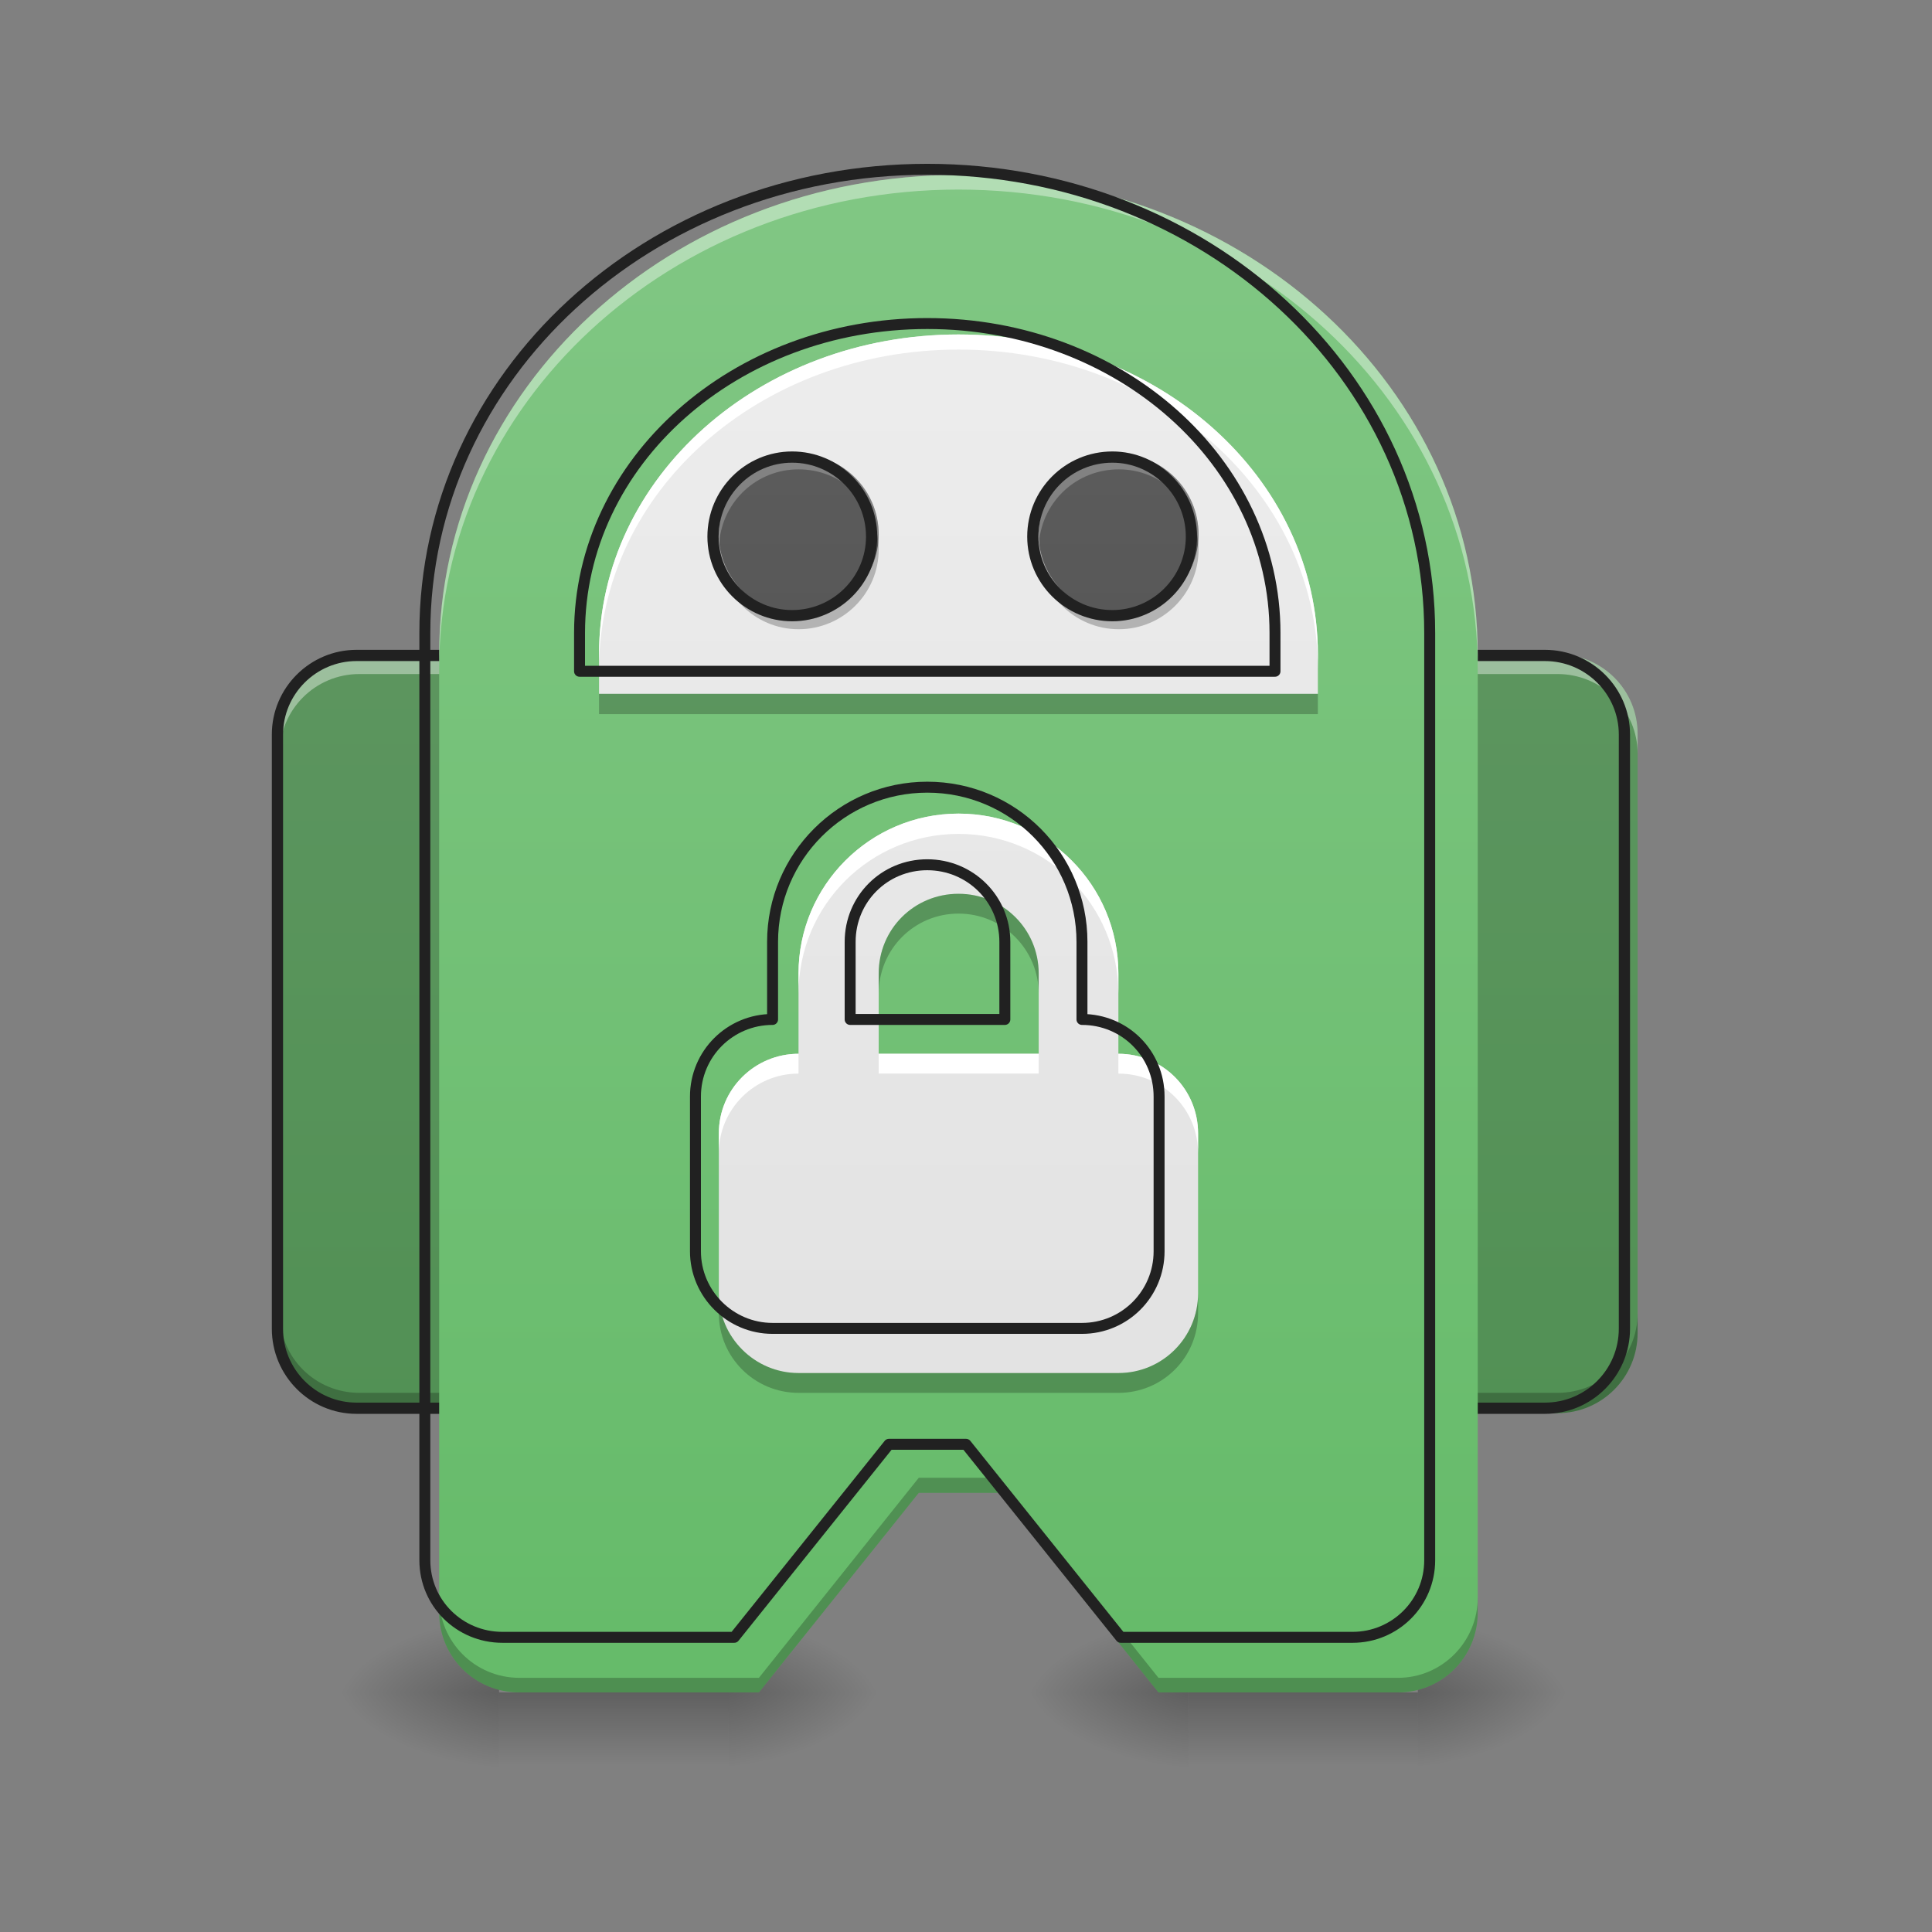 <?xml version="1.0" encoding="UTF-8"?>
<svg xmlns="http://www.w3.org/2000/svg" xmlns:xlink="http://www.w3.org/1999/xlink" width="16px" height="16px" viewBox="0 0 16 16" version="1.1">
<rect x="0" y="0" width="16" height="16" fill="#808080" stroke="none"/>
<defs>
<linearGradient id="linear0" gradientUnits="userSpaceOnUse" x1="254" y1="233.5" x2="254" y2="254.667" gradientTransform="matrix(0.033,0,0,0.031,-0.083,6.719)">
<stop offset="0" style="stop-color:rgb(0%,0%,0%);stop-opacity:0.275;"/>
<stop offset="1" style="stop-color:rgb(0%,0%,0%);stop-opacity:0;"/>
</linearGradient>
<radialGradient id="radial0" gradientUnits="userSpaceOnUse" cx="450.909" cy="189.579" fx="450.909" fy="189.579" r="21.167" gradientTransform="matrix(0,-0.039,-0.075,-0,19.942,31.798)">
<stop offset="0" style="stop-color:rgb(0%,0%,0%);stop-opacity:0.314;"/>
<stop offset="0.222" style="stop-color:rgb(0%,0%,0%);stop-opacity:0.275;"/>
<stop offset="1" style="stop-color:rgb(0%,0%,0%);stop-opacity:0;"/>
</radialGradient>
<radialGradient id="radial1" gradientUnits="userSpaceOnUse" cx="450.909" cy="189.579" fx="450.909" fy="189.579" r="21.167" gradientTransform="matrix(-0,0.039,0.075,0,-9.854,-3.764)">
<stop offset="0" style="stop-color:rgb(0%,0%,0%);stop-opacity:0.314;"/>
<stop offset="0.222" style="stop-color:rgb(0%,0%,0%);stop-opacity:0.275;"/>
<stop offset="1" style="stop-color:rgb(0%,0%,0%);stop-opacity:0;"/>
</radialGradient>
<radialGradient id="radial2" gradientUnits="userSpaceOnUse" cx="450.909" cy="189.579" fx="450.909" fy="189.579" r="21.167" gradientTransform="matrix(-0,-0.039,0.075,-0,-9.854,31.798)">
<stop offset="0" style="stop-color:rgb(0%,0%,0%);stop-opacity:0.314;"/>
<stop offset="0.222" style="stop-color:rgb(0%,0%,0%);stop-opacity:0.275;"/>
<stop offset="1" style="stop-color:rgb(0%,0%,0%);stop-opacity:0;"/>
</radialGradient>
<radialGradient id="radial3" gradientUnits="userSpaceOnUse" cx="450.909" cy="189.579" fx="450.909" fy="189.579" r="21.167" gradientTransform="matrix(0,0.039,-0.075,0,19.942,-3.764)">
<stop offset="0" style="stop-color:rgb(0%,0%,0%);stop-opacity:0.314;"/>
<stop offset="0.222" style="stop-color:rgb(0%,0%,0%);stop-opacity:0.275;"/>
<stop offset="1" style="stop-color:rgb(0%,0%,0%);stop-opacity:0;"/>
</radialGradient>
<linearGradient id="linear1" gradientUnits="userSpaceOnUse" x1="254" y1="233.5" x2="254" y2="-168.667" gradientTransform="matrix(0.031,0,0,0.031,0,6.719)">
<stop offset="0" style="stop-color:rgb(40%,73.333%,41.569%);stop-opacity:1;"/>
<stop offset="1" style="stop-color:rgb(50.588%,78.039%,51.765%);stop-opacity:1;"/>
</linearGradient>
<linearGradient id="linear2" gradientUnits="userSpaceOnUse" x1="254" y1="233.5" x2="254" y2="254.667" gradientTransform="matrix(0.033,0,0,0.031,5.623,6.719)">
<stop offset="0" style="stop-color:rgb(0%,0%,0%);stop-opacity:0.275;"/>
<stop offset="1" style="stop-color:rgb(0%,0%,0%);stop-opacity:0;"/>
</linearGradient>
<radialGradient id="radial4" gradientUnits="userSpaceOnUse" cx="450.909" cy="189.579" fx="450.909" fy="189.579" r="21.167" gradientTransform="matrix(0,-0.039,-0.075,-0,25.648,31.798)">
<stop offset="0" style="stop-color:rgb(0%,0%,0%);stop-opacity:0.314;"/>
<stop offset="0.222" style="stop-color:rgb(0%,0%,0%);stop-opacity:0.275;"/>
<stop offset="1" style="stop-color:rgb(0%,0%,0%);stop-opacity:0;"/>
</radialGradient>
<radialGradient id="radial5" gradientUnits="userSpaceOnUse" cx="450.909" cy="189.579" fx="450.909" fy="189.579" r="21.167" gradientTransform="matrix(-0,0.039,0.075,0,-4.148,-3.764)">
<stop offset="0" style="stop-color:rgb(0%,0%,0%);stop-opacity:0.314;"/>
<stop offset="0.222" style="stop-color:rgb(0%,0%,0%);stop-opacity:0.275;"/>
<stop offset="1" style="stop-color:rgb(0%,0%,0%);stop-opacity:0;"/>
</radialGradient>
<radialGradient id="radial6" gradientUnits="userSpaceOnUse" cx="450.909" cy="189.579" fx="450.909" fy="189.579" r="21.167" gradientTransform="matrix(-0,-0.039,0.075,-0,-4.148,31.798)">
<stop offset="0" style="stop-color:rgb(0%,0%,0%);stop-opacity:0.314;"/>
<stop offset="0.222" style="stop-color:rgb(0%,0%,0%);stop-opacity:0.275;"/>
<stop offset="1" style="stop-color:rgb(0%,0%,0%);stop-opacity:0;"/>
</radialGradient>
<radialGradient id="radial7" gradientUnits="userSpaceOnUse" cx="450.909" cy="189.579" fx="450.909" fy="189.579" r="21.167" gradientTransform="matrix(0,0.039,-0.075,0,25.648,-3.764)">
<stop offset="0" style="stop-color:rgb(0%,0%,0%);stop-opacity:0.314;"/>
<stop offset="0.222" style="stop-color:rgb(0%,0%,0%);stop-opacity:0.275;"/>
<stop offset="1" style="stop-color:rgb(0%,0%,0%);stop-opacity:0;"/>
</radialGradient>
<linearGradient id="linear3" gradientUnits="userSpaceOnUse" x1="960" y1="1695.118" x2="960" y2="175.118" gradientTransform="matrix(0.008,0,0,0.008,0,0)">
<stop offset="0" style="stop-color:rgb(40%,73.333%,41.569%);stop-opacity:1;"/>
<stop offset="1" style="stop-color:rgb(50.588%,78.039%,51.765%);stop-opacity:1;"/>
</linearGradient>
<linearGradient id="linear4" gradientUnits="userSpaceOnUse" x1="960" y1="1695.118" x2="960" y2="175.118" gradientTransform="matrix(0.008,0,0,0.008,0,0)">
<stop offset="0" style="stop-color:rgb(87.843%,87.843%,87.843%);stop-opacity:1;"/>
<stop offset="1" style="stop-color:rgb(93.333%,93.333%,93.333%);stop-opacity:1;"/>
</linearGradient>
<linearGradient id="linear5" gradientUnits="userSpaceOnUse" x1="222.25" y1="233.5" x2="222.25" y2="-168.667" gradientTransform="matrix(0.031,0,0,0.031,0,6.719)">
<stop offset="0" style="stop-color:rgb(25.882%,25.882%,25.882%);stop-opacity:1;"/>
<stop offset="1" style="stop-color:rgb(38.039%,38.039%,38.039%);stop-opacity:1;"/>
</linearGradient>
<linearGradient id="linear6" gradientUnits="userSpaceOnUse" x1="222.25" y1="233.5" x2="222.25" y2="-168.667" gradientTransform="matrix(0.031,0,0,0.031,2.649,6.719)">
<stop offset="0" style="stop-color:rgb(25.882%,25.882%,25.882%);stop-opacity:1;"/>
<stop offset="1" style="stop-color:rgb(38.039%,38.039%,38.039%);stop-opacity:1;"/>
</linearGradient>
<linearGradient id="linear7" gradientUnits="userSpaceOnUse" x1="960" y1="1695.118" x2="960" y2="175.118" gradientTransform="matrix(0.008,0,0,0.008,0,0)">
<stop offset="0" style="stop-color:rgb(87.843%,87.843%,87.843%);stop-opacity:1;"/>
<stop offset="1" style="stop-color:rgb(93.333%,93.333%,93.333%);stop-opacity:1;"/>
</linearGradient>
</defs>
<g id="surface1">
<path style=" stroke:none;fill-rule:nonzero;fill:url(#linear0);" d="M 4.133 14.016 L 6.035 14.016 L 6.035 14.68 L 4.133 14.68 Z M 4.133 14.016 "/>
<path style=" stroke:none;fill-rule:nonzero;fill:url(#radial0);" d="M 6.035 14.016 L 7.359 14.016 L 7.359 13.355 L 6.035 13.355 Z M 6.035 14.016 "/>
<path style=" stroke:none;fill-rule:nonzero;fill:url(#radial1);" d="M 4.133 14.016 L 2.73 14.016 L 2.73 14.68 L 4.133 14.68 Z M 4.133 14.016 "/>
<path style=" stroke:none;fill-rule:nonzero;fill:url(#radial2);" d="M 4.133 14.016 L 2.73 14.016 L 2.73 13.355 L 4.133 13.355 Z M 4.133 14.016 "/>
<path style=" stroke:none;fill-rule:nonzero;fill:url(#radial3);" d="M 6.035 14.016 L 7.359 14.016 L 7.359 14.68 L 6.035 14.68 Z M 6.035 14.016 "/>
<path style=" stroke:none;fill-rule:nonzero;fill:url(#linear1);" d="M 2.977 5.418 L 12.898 5.418 C 13.266 5.418 13.562 5.715 13.562 6.078 L 13.562 11.039 C 13.562 11.406 13.266 11.703 12.898 11.703 L 2.977 11.703 C 2.613 11.703 2.316 11.406 2.316 11.039 L 2.316 6.078 C 2.316 5.715 2.613 5.418 2.977 5.418 Z M 2.977 5.418 "/>
<path style=" stroke:none;fill-rule:nonzero;fill:rgb(0%,0%,0%);fill-opacity:0.235;" d="M 2.977 5.418 L 12.898 5.418 C 13.266 5.418 13.562 5.715 13.562 6.078 L 13.562 11.039 C 13.562 11.406 13.266 11.703 12.898 11.703 L 2.977 11.703 C 2.613 11.703 2.316 11.406 2.316 11.039 L 2.316 6.078 C 2.316 5.715 2.613 5.418 2.977 5.418 Z M 2.977 5.418 "/>
<path style=" stroke:none;fill-rule:nonzero;fill:rgb(100%,100%,100%);fill-opacity:0.392;" d="M 2.977 5.418 C 2.609 5.418 2.316 5.711 2.316 6.078 L 2.316 6.242 C 2.316 5.879 2.609 5.582 2.977 5.582 L 12.898 5.582 C 13.266 5.582 13.562 5.879 13.562 6.242 L 13.562 6.078 C 13.562 5.711 13.266 5.418 12.898 5.418 Z M 2.977 5.418 "/>
<path style=" stroke:none;fill-rule:nonzero;fill:rgb(0%,0%,0%);fill-opacity:0.235;" d="M 2.977 11.703 C 2.609 11.703 2.316 11.406 2.316 11.039 L 2.316 10.875 C 2.316 11.242 2.609 11.535 2.977 11.535 L 12.898 11.535 C 13.266 11.535 13.562 11.242 13.562 10.875 L 13.562 11.039 C 13.562 11.406 13.266 11.703 12.898 11.703 Z M 2.977 11.703 "/>
<path style="fill:none;stroke-width:3;stroke-linecap:round;stroke-linejoin:round;stroke:rgb(12.941%,12.941%,12.941%);stroke-opacity:1;stroke-miterlimit:4;" d="M 95.241 -41.642 L 412.711 -41.642 C 424.459 -41.642 433.959 -32.142 433.959 -20.519 L 433.959 138.216 C 433.959 149.965 424.459 159.464 412.711 159.464 L 95.241 159.464 C 83.617 159.464 74.118 149.965 74.118 138.216 L 74.118 -20.519 C 74.118 -32.142 83.617 -41.642 95.241 -41.642 Z M 95.241 -41.642 " transform="matrix(0.031,0,0,0.031,0,6.719)"/>
<path style=" stroke:none;fill-rule:nonzero;fill:url(#linear2);" d="M 9.84 14.016 L 11.742 14.016 L 11.742 14.68 L 9.84 14.68 Z M 9.84 14.016 "/>
<path style=" stroke:none;fill-rule:nonzero;fill:url(#radial4);" d="M 11.742 14.016 L 13.066 14.016 L 13.066 13.355 L 11.742 13.355 Z M 11.742 14.016 "/>
<path style=" stroke:none;fill-rule:nonzero;fill:url(#radial5);" d="M 9.84 14.016 L 8.434 14.016 L 8.434 14.68 L 9.84 14.68 Z M 9.84 14.016 "/>
<path style=" stroke:none;fill-rule:nonzero;fill:url(#radial6);" d="M 9.84 14.016 L 8.434 14.016 L 8.434 13.355 L 9.84 13.355 Z M 9.84 14.016 "/>
<path style=" stroke:none;fill-rule:nonzero;fill:url(#radial7);" d="M 11.742 14.016 L 13.066 14.016 L 13.066 14.68 L 11.742 14.68 Z M 11.742 14.016 "/>
<path style=" stroke:none;fill-rule:nonzero;fill:url(#linear3);" d="M 7.938 1.449 C 5.555 1.449 3.637 3.219 3.637 5.418 L 3.637 13.355 C 3.637 13.723 3.934 14.016 4.301 14.016 L 6.285 14.016 L 7.609 12.363 L 8.27 12.363 L 9.594 14.016 L 11.578 14.016 C 11.941 14.016 12.238 13.723 12.238 13.355 L 12.238 5.418 C 12.238 3.219 10.32 1.449 7.938 1.449 Z M 7.938 1.449 "/>
<path style=" stroke:none;fill-rule:nonzero;fill:rgb(100%,100%,100%);fill-opacity:0.392;" d="M 7.938 1.449 C 5.555 1.449 3.637 3.219 3.637 5.418 L 3.637 5.543 C 3.637 3.344 5.555 1.57 7.938 1.57 C 10.32 1.57 12.238 3.344 12.238 5.543 L 12.238 5.418 C 12.238 3.219 10.32 1.449 7.938 1.449 Z M 7.938 1.449 "/>
<path style=" stroke:none;fill-rule:nonzero;fill:rgb(0%,0%,0%);fill-opacity:0.235;" d="M 7.609 12.238 L 6.285 13.895 L 4.301 13.895 C 3.934 13.895 3.637 13.598 3.637 13.23 L 3.637 13.355 C 3.637 13.723 3.934 14.016 4.301 14.016 L 6.285 14.016 L 7.609 12.363 L 8.27 12.363 L 9.594 14.016 L 11.578 14.016 C 11.941 14.016 12.238 13.723 12.238 13.355 L 12.238 13.23 C 12.238 13.598 11.941 13.895 11.578 13.895 L 9.594 13.895 L 8.27 12.238 Z M 7.609 12.238 "/>
<path style="fill:none;stroke-width:11.339;stroke-linecap:round;stroke-linejoin:round;stroke:rgb(12.941%,12.941%,12.941%);stroke-opacity:1;stroke-miterlimit:4;" d="M 959.908 175.259 C 671.747 175.259 439.801 389.254 439.801 655.213 L 439.801 1615.121 C 439.801 1659.527 475.703 1694.956 520.108 1694.956 L 760.085 1694.956 L 920.227 1495.133 L 1000.062 1495.133 L 1160.204 1694.956 L 1400.181 1694.956 C 1444.114 1694.956 1480.016 1659.527 1480.016 1615.121 L 1480.016 655.213 C 1480.016 389.254 1248.07 175.259 959.908 175.259 Z M 959.908 175.259 " transform="matrix(0.008,0,0,0.008,0,0)"/>
<path style=" stroke:none;fill-rule:nonzero;fill:url(#linear4);" d="M 7.938 2.77 C 6.289 2.77 4.961 3.953 4.961 5.418 L 4.961 5.746 L 10.914 5.746 L 10.914 5.418 C 10.914 3.953 9.586 2.77 7.938 2.77 Z M 7.938 2.77 "/>
<path style=" stroke:none;fill-rule:nonzero;fill:rgb(100%,100%,100%);fill-opacity:1;" d="M 7.938 2.77 C 6.289 2.77 4.961 3.953 4.961 5.418 L 4.961 5.543 C 4.961 4.074 6.289 2.895 7.938 2.895 C 9.586 2.895 10.914 4.074 10.914 5.543 L 10.914 5.418 C 10.914 3.953 9.586 2.77 7.938 2.77 Z M 7.938 2.77 "/>
<path style=" stroke:none;fill-rule:nonzero;fill:rgb(0%,0%,0%);fill-opacity:0.235;" d="M 4.961 5.746 L 4.961 5.914 L 10.914 5.914 L 10.914 5.746 Z M 4.961 5.746 "/>
<path style="fill:none;stroke-width:11.339;stroke-linecap:round;stroke-linejoin:round;stroke:rgb(12.941%,12.941%,12.941%);stroke-opacity:1;stroke-miterlimit:4;" d="M 959.908 334.929 C 760.557 334.929 599.943 478.065 599.943 655.213 L 599.943 694.894 L 1319.874 694.894 L 1319.874 655.213 C 1319.874 478.065 1159.259 334.929 959.908 334.929 Z M 959.908 334.929 " transform="matrix(0.008,0,0,0.008,0,0)"/>
<path style=" stroke:none;fill-rule:nonzero;fill:url(#linear5);" d="M 6.613 3.762 C 6.98 3.762 7.277 4.059 7.277 4.426 C 7.277 4.789 6.98 5.086 6.613 5.086 C 6.25 5.086 5.953 4.789 5.953 4.426 C 5.953 4.059 6.25 3.762 6.613 3.762 Z M 6.613 3.762 "/>
<path style=" stroke:none;fill-rule:nonzero;fill:rgb(100%,100%,100%);fill-opacity:0.235;" d="M 6.613 3.762 C 6.25 3.762 5.953 4.059 5.953 4.426 C 5.953 4.445 5.953 4.465 5.957 4.488 C 5.988 4.148 6.27 3.887 6.613 3.887 C 6.961 3.887 7.242 4.148 7.273 4.488 C 7.277 4.465 7.277 4.445 7.277 4.426 C 7.277 4.059 6.98 3.762 6.613 3.762 Z M 6.613 3.762 "/>
<path style=" stroke:none;fill-rule:nonzero;fill:rgb(0%,0%,0%);fill-opacity:0.235;" d="M 6.613 5.211 C 6.25 5.211 5.953 4.914 5.953 4.551 C 5.953 4.527 5.953 4.508 5.957 4.488 C 5.988 4.824 6.27 5.086 6.613 5.086 C 6.961 5.086 7.242 4.824 7.273 4.488 C 7.277 4.508 7.277 4.527 7.277 4.551 C 7.277 4.914 6.98 5.211 6.613 5.211 Z M 6.613 5.211 "/>
<path style="fill:none;stroke-width:3;stroke-linecap:round;stroke-linejoin:round;stroke:rgb(12.941%,12.941%,12.941%);stroke-opacity:1;stroke-miterlimit:4;" d="M 211.605 -94.636 C 223.354 -94.636 232.853 -85.137 232.853 -73.389 C 232.853 -61.765 223.354 -52.266 211.605 -52.266 C 199.981 -52.266 190.482 -61.765 190.482 -73.389 C 190.482 -85.137 199.981 -94.636 211.605 -94.636 Z M 211.605 -94.636 " transform="matrix(0.031,0,0,0.031,0,6.719)"/>
<path style=" stroke:none;fill-rule:nonzero;fill:url(#linear6);" d="M 9.266 3.762 C 9.629 3.762 9.926 4.059 9.926 4.426 C 9.926 4.789 9.629 5.086 9.266 5.086 C 8.898 5.086 8.602 4.789 8.602 4.426 C 8.602 4.059 8.898 3.762 9.266 3.762 Z M 9.266 3.762 "/>
<path style=" stroke:none;fill-rule:nonzero;fill:rgb(100%,100%,100%);fill-opacity:0.235;" d="M 9.266 3.762 C 8.898 3.762 8.602 4.059 8.602 4.426 C 8.602 4.445 8.605 4.465 8.605 4.488 C 8.637 4.148 8.918 3.887 9.266 3.887 C 9.609 3.887 9.891 4.148 9.922 4.488 C 9.926 4.465 9.926 4.445 9.926 4.426 C 9.926 4.059 9.629 3.762 9.266 3.762 Z M 9.266 3.762 "/>
<path style=" stroke:none;fill-rule:nonzero;fill:rgb(0%,0%,0%);fill-opacity:0.235;" d="M 9.266 5.211 C 8.898 5.211 8.602 4.914 8.602 4.551 C 8.602 4.527 8.605 4.508 8.605 4.488 C 8.637 4.824 8.918 5.086 9.266 5.086 C 9.609 5.086 9.891 4.824 9.922 4.488 C 9.926 4.508 9.926 4.527 9.926 4.551 C 9.926 4.914 9.629 5.211 9.266 5.211 Z M 9.266 5.211 "/>
<path style="fill:none;stroke-width:3;stroke-linecap:round;stroke-linejoin:round;stroke:rgb(12.941%,12.941%,12.941%);stroke-opacity:1;stroke-miterlimit:4;" d="M 211.713 -94.636 C 223.336 -94.636 232.836 -85.137 232.836 -73.389 C 232.836 -61.765 223.336 -52.266 211.713 -52.266 C 199.964 -52.266 190.465 -61.765 190.465 -73.389 C 190.465 -85.137 199.964 -94.636 211.713 -94.636 Z M 211.713 -94.636 " transform="matrix(0.031,0,0,0.031,2.649,6.719)"/>
<path style=" stroke:none;fill-rule:nonzero;fill:url(#linear7);" d="M 7.938 6.738 C 7.207 6.738 6.613 7.332 6.613 8.062 L 6.613 8.727 C 6.25 8.727 5.953 9.02 5.953 9.387 L 5.953 10.711 C 5.953 11.074 6.25 11.371 6.613 11.371 L 9.262 11.371 C 9.629 11.371 9.922 11.074 9.922 10.711 L 9.922 9.387 C 9.922 9.02 9.629 8.727 9.262 8.727 L 9.262 8.062 C 9.262 7.332 8.672 6.738 7.938 6.738 Z M 7.938 7.402 C 8.305 7.402 8.602 7.695 8.602 8.062 L 8.602 8.727 L 7.277 8.727 L 7.277 8.062 C 7.277 7.695 7.57 7.402 7.938 7.402 Z M 7.938 7.402 "/>
<path style=" stroke:none;fill-rule:nonzero;fill:rgb(100%,100%,100%);fill-opacity:1;" d="M 7.938 6.738 C 7.207 6.738 6.613 7.332 6.613 8.062 L 6.613 8.23 C 6.613 7.496 7.207 6.906 7.938 6.906 C 8.672 6.906 9.262 7.496 9.262 8.23 L 9.262 8.062 C 9.262 7.332 8.672 6.738 7.938 6.738 Z M 6.613 8.727 C 6.25 8.727 5.953 9.02 5.953 9.387 L 5.953 9.551 C 5.953 9.184 6.25 8.891 6.613 8.891 Z M 7.277 8.727 L 7.277 8.891 L 8.602 8.891 L 8.602 8.727 Z M 9.262 8.727 L 9.262 8.891 C 9.629 8.891 9.922 9.184 9.922 9.551 L 9.922 9.387 C 9.922 9.02 9.629 8.727 9.262 8.727 Z M 9.262 8.727 "/>
<path style=" stroke:none;fill-rule:nonzero;fill:rgb(0%,0%,0%);fill-opacity:0.235;" d="M 7.938 7.402 C 7.57 7.402 7.277 7.695 7.277 8.062 L 7.277 8.23 C 7.277 7.863 7.57 7.566 7.938 7.566 C 8.305 7.566 8.602 7.863 8.602 8.23 L 8.602 8.062 C 8.602 7.695 8.305 7.402 7.938 7.402 Z M 5.953 10.711 L 5.953 10.875 C 5.953 11.242 6.25 11.535 6.613 11.535 L 9.262 11.535 C 9.629 11.535 9.922 11.242 9.922 10.875 L 9.922 10.711 C 9.922 11.074 9.629 11.371 9.262 11.371 L 6.613 11.371 C 6.25 11.371 5.953 11.074 5.953 10.711 Z M 5.953 10.711 "/>
<path style="fill:none;stroke-width:11.339;stroke-linecap:round;stroke-linejoin:round;stroke:rgb(12.941%,12.941%,12.941%);stroke-opacity:1;stroke-miterlimit:4;" d="M 959.908 814.883 C 871.57 814.883 799.766 886.687 799.766 975.025 L 799.766 1055.332 C 755.833 1055.332 719.931 1090.762 719.931 1135.167 L 719.931 1295.309 C 719.931 1339.242 755.833 1375.144 799.766 1375.144 L 1120.051 1375.144 C 1164.456 1375.144 1199.885 1339.242 1199.885 1295.309 L 1199.885 1135.167 C 1199.885 1090.762 1164.456 1055.332 1120.051 1055.332 L 1120.051 975.025 C 1120.051 886.687 1048.719 814.883 959.908 814.883 Z M 959.908 895.19 C 1004.314 895.19 1040.216 930.62 1040.216 975.025 L 1040.216 1055.332 L 880.073 1055.332 L 880.073 975.025 C 880.073 930.62 915.503 895.19 959.908 895.19 Z M 959.908 895.19 " transform="matrix(0.008,0,0,0.008,0,0)"/>
</g>
</svg>
